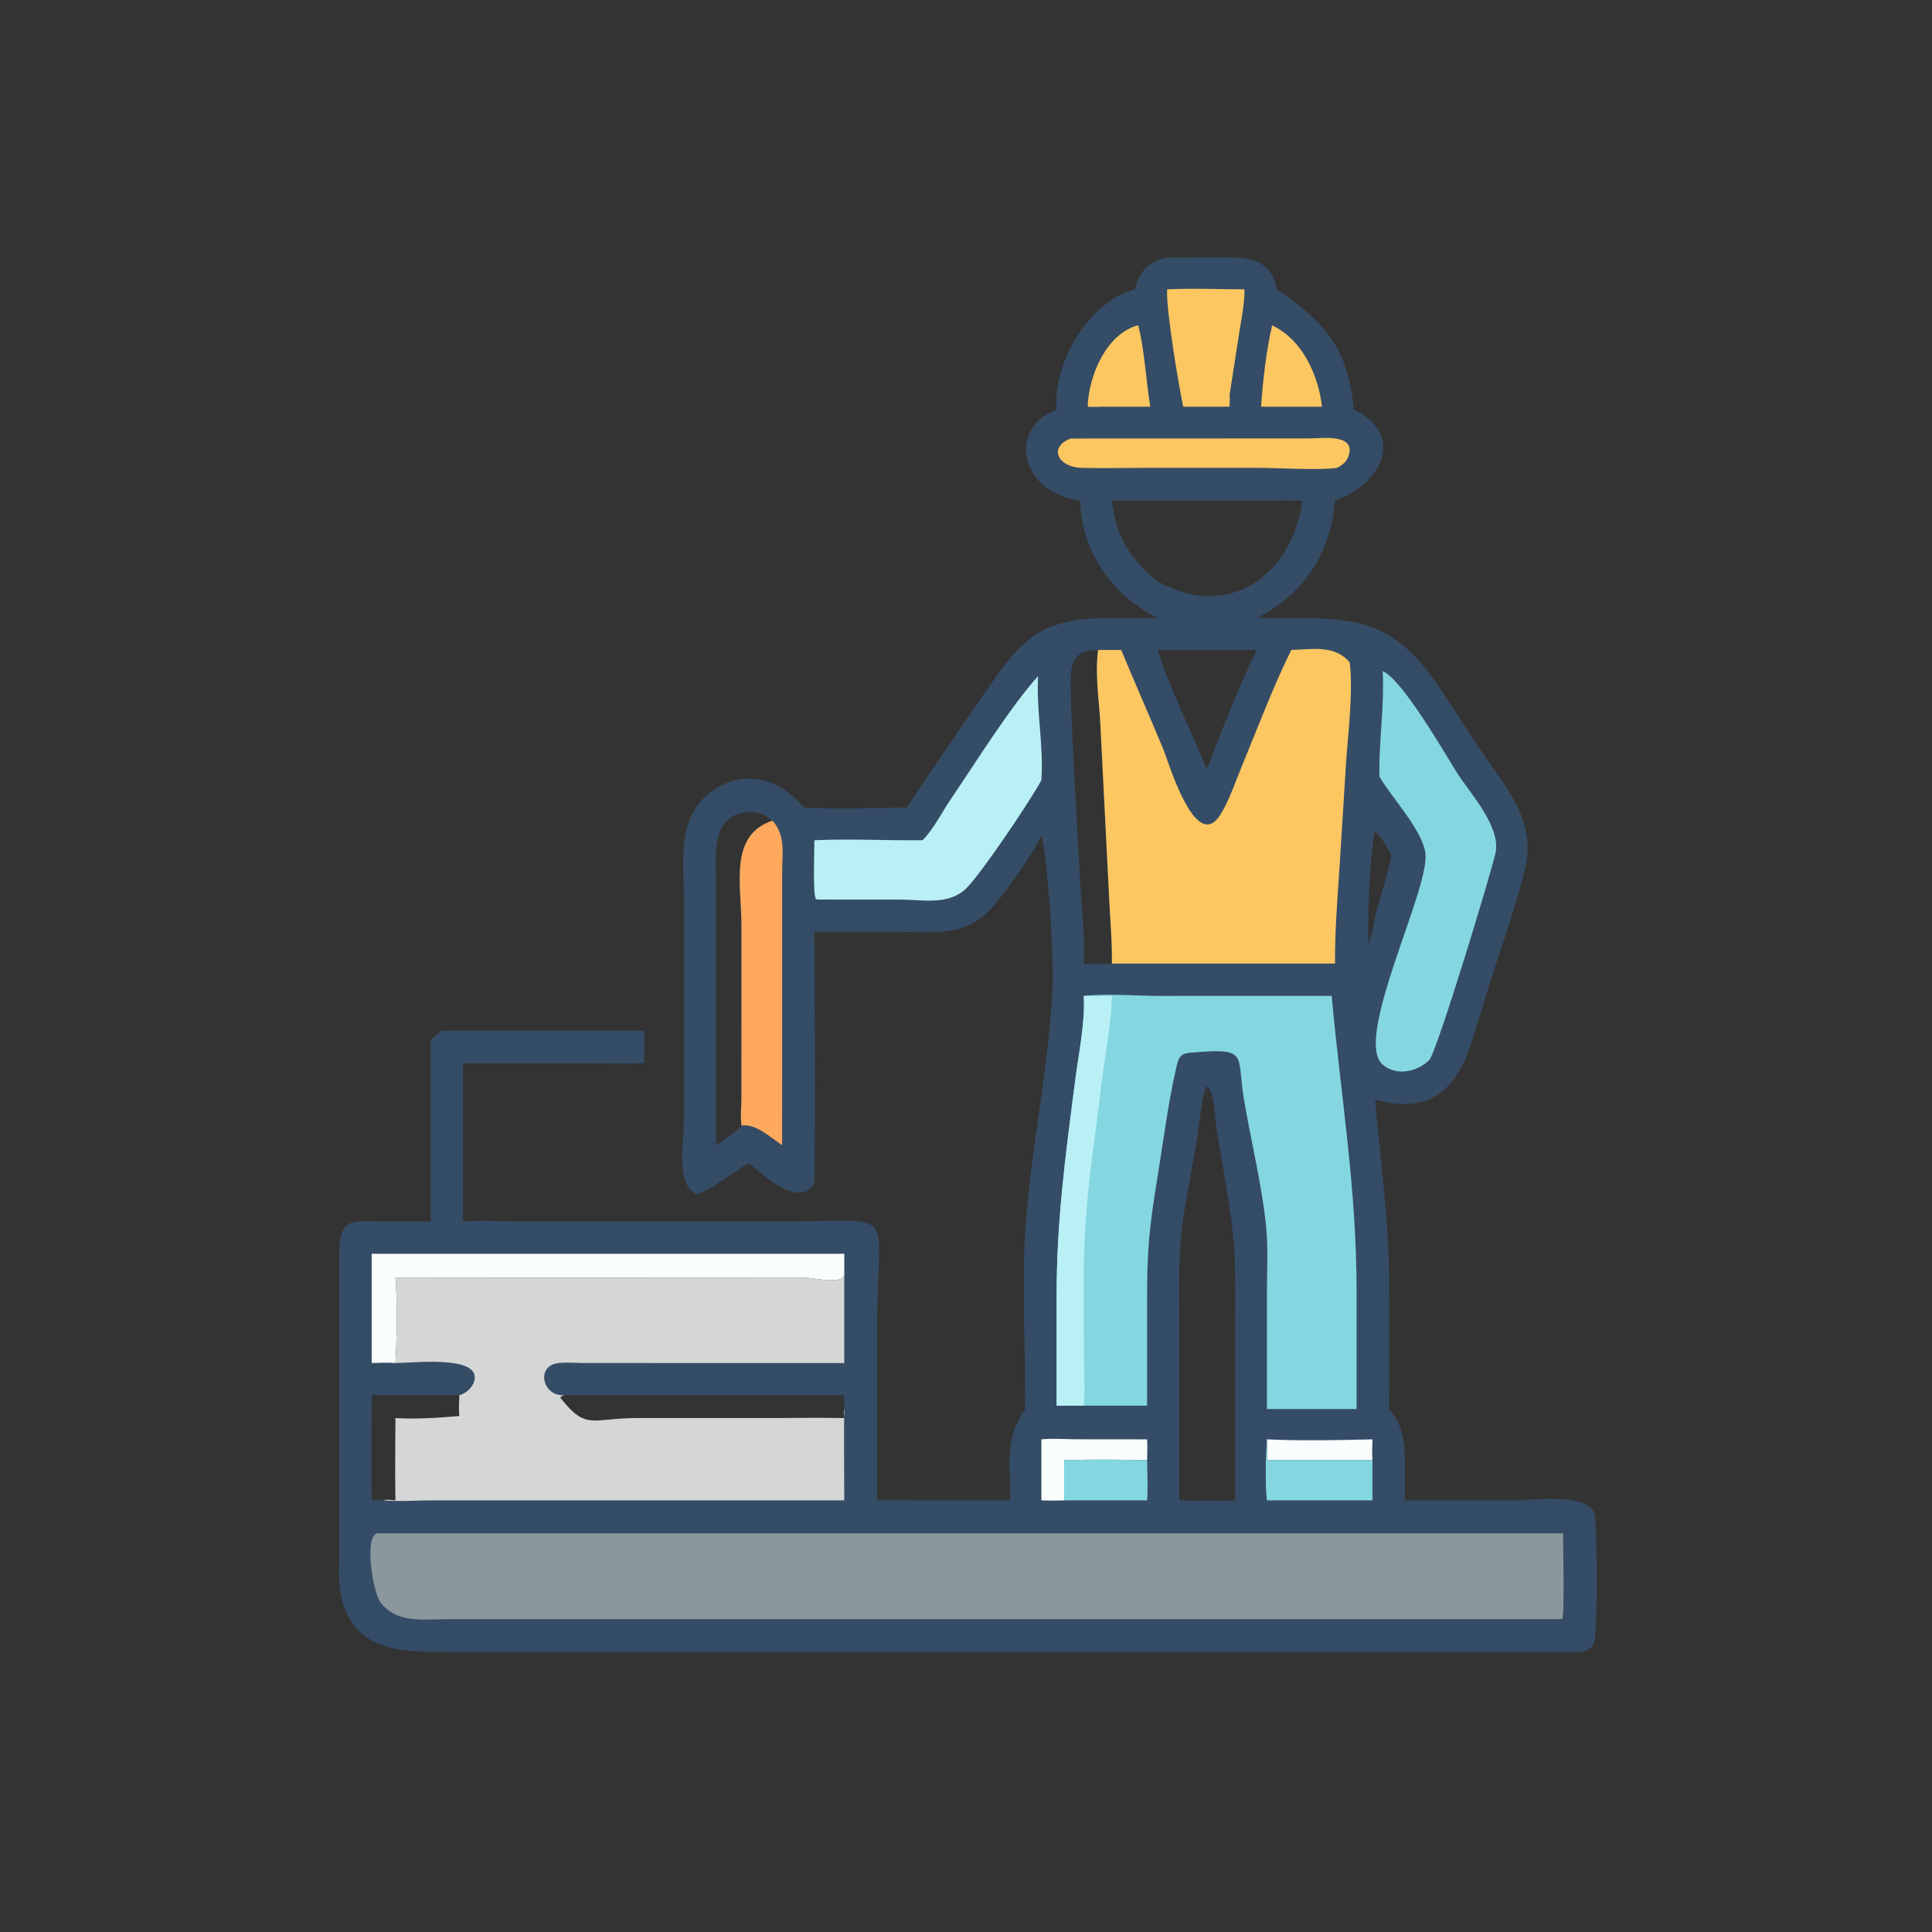 <?xml version="1.0" encoding="utf-8" ?>
<svg xmlns="http://www.w3.org/2000/svg" xmlns:xlink="http://www.w3.org/1999/xlink" width="1024" height="1024">
	<rect width="100%" height="100%" fill="#333333" stroke="none"/>
	<path fill="#354C66" transform="scale(2 2)" d="M309.302 68.254L322.21 68.236C329.685 68.189 336.578 67.719 338.418 76.681C351.127 85.58 357.186 91.891 358.778 108.617C371.97 114.656 367.088 127.803 353.8 132.676C352.583 146.416 345.772 157.512 333.037 163.752C357.7 163.928 368.142 161.946 382.174 183.199L391.421 197.35C398.385 207.976 407.552 216.993 404.054 230.744C401.291 241.609 397.368 252.346 394.034 263.058L390.283 275.274C386.129 288.805 379.123 295.365 364.416 291.442C366.07 310.052 368.148 323.355 368.152 342.338L368.146 373.402C372.114 378.106 372.326 382.679 372.326 388.559L372.306 397.618L401.155 397.611C406.437 397.611 422.216 395.26 422.737 402.096C423.239 408.675 423.405 427.684 422.693 434.076C422.322 437.398 419.954 437.854 416.968 437.859L118.268 437.816C106.082 437.827 92.864 437.656 90.18 421.723C89.602 418.295 89.903 414.742 89.922 411.279L89.928 332.108C89.948 322.593 93.27 323.645 100.858 323.672L114.149 323.707L114.149 275.666C115.106 274.644 115.968 273.926 117.133 273.157L149.581 273.157L170.722 273.157L170.722 281.772C165.421 281.966 160.044 281.785 154.736 281.783L122.71 281.772L122.71 323.707C128.005 323.385 133.525 323.698 138.84 323.699L208.351 323.696C238.699 323.661 232.459 319.35 232.454 351.372L232.446 397.618C236.349 397.443 240.323 397.603 244.232 397.606L267.73 397.618C267.79 387.647 265.991 381.991 271.672 373.402C271.827 358.117 270.734 340.587 271.747 325.584C273.182 304.342 278.075 282.003 278.953 261.437C279.264 254.136 277.827 228.277 275.976 221.463C273.892 226.078 265.717 237.733 262.071 241.398C255.258 248.248 247.499 246.949 238.639 246.949L215.832 246.962C215.927 269.167 216.092 291.423 215.832 313.625C211.73 320.187 202.819 311.921 198.543 308.289C193.768 310.706 189.743 314.678 184.661 316.491C178.914 314.051 181.231 302.7 181.237 296.785L181.24 238.408C181.243 228.923 179.318 217.624 187.38 210.718C195.942 203.383 206.261 205.78 213.077 213.976C221.13 214.529 232.167 214.139 240.344 213.976C246.658 204.422 253.091 194.946 259.622 185.54C270.152 170.377 273.985 163.73 294.722 163.733L306.736 163.752C294.91 157.946 286.492 146.094 286.292 132.676C269.143 130.231 267.72 112.607 280.021 108.617C278.95 96.07 288.547 80.002 300.649 76.681C302.234 71.86 304.021 69.383 309.302 68.254ZM104.79 338.661C105.307 342.494 105.167 357.034 104.79 361.22C109.419 361.222 126.073 359.218 125.806 365.164C125.712 367.254 123.716 369.251 121.727 369.726C121.682 371.547 121.526 373.45 121.727 375.258C116.164 375.735 110.364 376.133 104.79 375.805C104.779 383.07 104.648 390.356 104.79 397.618C103.806 397.553 102.479 397.281 101.561 397.618C105.522 397.975 109.818 397.639 113.816 397.633L223.743 397.618C223.751 389.549 223.621 381.469 223.743 373.402L223.743 369.726L149.581 369.726C143.806 370.198 141.885 362.005 147.912 361.24C150.053 360.968 152.528 361.219 154.702 361.219L223.743 361.22L223.743 337.92C222.835 340.579 215.654 338.555 212.674 338.557L104.79 338.661ZM319.757 287.89C318.431 290.527 317.864 298.111 317.329 301.274L314.195 319.01C311.988 331.644 312.539 340.167 312.535 352.974L312.533 397.618C314.952 397.696 317.337 397.745 319.757 397.618C322.297 397.684 324.814 397.728 327.354 397.618L327.345 351.691C327.346 337.877 327.727 330.748 325.382 317.187L322.383 299.131C321.985 296.706 321.912 289.083 319.757 287.89ZM337.124 132.676L294.657 132.676C295.722 141.966 299.519 148.335 306.736 154.034C325.132 164.578 342.369 152.87 345.139 132.676C342.465 132.633 339.798 132.587 337.124 132.676ZM287.214 255.361C289.708 255.445 292.162 255.464 294.657 255.361C294.766 249.551 294.169 243.385 293.917 237.547L291.614 192.166C291.312 185.667 290.127 178.699 291.011 172.246C284.136 172.283 283.576 176.22 283.739 182.289C284.188 199.102 285.3 215.976 286.179 232.773C286.568 240.201 287.6 247.951 287.214 255.361ZM189.751 303.467C191.857 301.971 194.889 300.29 196.5 298.287C196.168 295.95 196.472 293.351 196.486 290.98L196.498 245.303C196.497 234.552 193.085 221.338 204.714 217.483C202.574 215.828 200.43 214.917 197.677 215.241C188.281 216.347 189.746 226.999 189.744 233.84L189.751 303.467ZM306.736 172.246C310.223 183.089 315.582 193.271 319.757 203.844C321.278 200.79 322.147 197.464 323.49 194.335C326.59 186.936 329.462 179.433 333.037 172.246L306.736 172.246ZM98.505 369.726C98.502 379.016 98.346 388.331 98.505 397.618C99.523 397.619 100.543 397.637 101.561 397.618C102.479 397.281 103.806 397.553 104.79 397.618C104.648 390.356 104.779 383.07 104.79 375.805C110.364 376.133 116.164 375.735 121.727 375.258C121.526 373.45 121.682 371.547 121.727 369.726L98.505 369.726ZM364.416 220.398C362.894 226.494 362.344 244.301 362.73 250.309C363.01 249.165 363.282 248.062 363.716 246.962C364.589 239.964 367.583 233.547 368.711 226.597C367.747 224.729 366.058 221.691 364.416 220.398Z"/>
	<path fill="#F9FDFD" transform="scale(2 2)" d="M335.743 381.443C344.945 381.859 354.503 381.666 363.716 381.443C363.694 383.258 363.556 385.165 363.716 386.969L335.743 386.969C335.791 385.122 335.837 383.289 335.743 381.443Z"/>
	<path fill="#F9FDFD" transform="scale(2 2)" d="M275.976 381.443C278.999 381.137 282.191 381.417 285.236 381.424L303.995 381.443C304.1 383.287 304.041 385.124 303.995 386.969C296.728 386.8 289.269 386.737 282.005 386.969L282.005 397.618C279.985 397.708 277.996 397.691 275.976 397.618L275.976 381.443Z"/>
	<path fill="#FCC761" transform="scale(2 2)" d="M337.124 86.227C345.166 90.008 349.37 99.409 350.35 107.782L347.812 107.782L334.187 107.782C334.648 101.112 335.594 92.758 337.124 86.227Z"/>
	<path fill="#84D7E1" transform="scale(2 2)" d="M282.005 386.969C289.269 386.737 296.728 386.8 303.995 386.969C304.024 390.473 304.263 394.13 303.995 397.618L282.005 397.618L282.005 386.969Z"/>
	<path fill="#FCC761" transform="scale(2 2)" d="M301.478 86.227L301.695 86.347C303.363 93.311 303.709 100.697 304.825 107.782L291.707 107.782C290.548 107.887 289.406 107.827 288.246 107.782C288.48 99.787 293.049 88.582 301.478 86.227Z"/>
	<path fill="#84D7E1" transform="scale(2 2)" d="M335.743 381.443C335.837 383.289 335.791 385.122 335.743 386.969L363.716 386.969L363.716 397.618L335.743 397.618C335.263 393.574 335.414 385.346 335.743 381.443Z"/>
	<path fill="#FCC761" transform="scale(2 2)" d="M309.302 76.681C316.07 76.349 323.023 76.668 329.81 76.681C329.829 80.436 329.005 84.304 328.434 88.01L325.846 104.69C325.956 105.687 325.856 106.775 325.846 107.782L313.579 107.782C312.405 102.507 308.967 81.911 309.302 76.681Z"/>
	<path fill="#FCC761" transform="scale(2 2)" d="M283.757 116.212L347.103 116.188C350.154 116.183 359.162 114.848 357.47 120.579C356.951 122.338 355.883 123.16 354.318 123.982C349.787 124.688 338.257 123.982 333.135 123.978L303.524 123.978C297.947 123.991 292.337 124.141 286.764 123.994C280.111 123.819 277.881 118.377 283.757 116.212Z"/>
	<path fill="#FEA95E" transform="scale(2 2)" d="M204.714 217.483C208.25 221.362 207.292 226.239 207.283 231.118L207.262 303.467C204.264 301.537 200.308 297.654 196.5 298.287C196.168 295.95 196.472 293.351 196.486 290.98L196.498 245.303C196.497 234.552 193.085 221.338 204.714 217.483Z"/>
	<path fill="#F9FDFD" transform="scale(2 2)" d="M98.505 332.262L223.743 332.262L223.743 337.92C222.835 340.579 215.654 338.555 212.674 338.557L104.79 338.661C105.307 342.494 105.167 357.034 104.79 361.22C102.707 361.055 100.592 361.174 98.505 361.22L98.505 332.262Z"/>
	<path fill="#B9F0F6" transform="scale(2 2)" d="M275.11 179.182C274.578 188.435 276.627 197.578 275.976 206.769C272.924 212.402 260.146 231.374 256.115 235.375C251.456 240.001 244.593 238.411 238.602 238.406L217.187 238.391L216.246 238.309C215.365 237.333 215.823 224.853 215.832 222.674C225.322 222.246 234.962 222.778 244.476 222.674C247.356 219.801 249.44 215.546 251.735 212.156C258.028 202.863 267.976 186.98 275.11 179.182Z"/>
	<path fill="#84D7E1" transform="scale(2 2)" d="M366.424 177.849C371.653 180.092 382.683 199.351 386.086 204.741C389.6 210.306 398.02 219.203 396.269 226.326C394.493 233.546 381.319 276.984 378.852 280.839C375.686 284.029 369.975 285.34 366.36 282.067C358.693 275.126 378.735 236.056 377.768 226.309C377.164 220.221 368.778 211.346 365.56 205.813C365.367 196.491 366.924 187.162 366.424 177.849Z"/>
	<path fill="#FCC761" transform="scale(2 2)" d="M342.226 172.246C347.68 172.069 353.812 170.844 357.703 175.56C358.605 183.454 357.312 193.738 356.74 201.851L355.01 229.476C354.451 238.079 353.719 246.739 353.8 255.361L294.657 255.361C294.766 249.551 294.169 243.385 293.917 237.547L291.614 192.166C291.312 185.667 290.127 178.699 291.011 172.246L297.141 172.246C300.725 180.974 304.561 189.591 308.191 198.299C309.65 201.799 316.893 226.741 323.565 215.677C325.849 211.889 327.309 207.385 328.999 203.305C332.966 193.724 337.648 181.311 342.226 172.246Z"/>
	<path fill="#84D7E1" transform="scale(2 2)" d="M287.214 263.912C292.877 263.267 301.556 263.925 307.611 263.927L352.91 263.912C355.392 291.097 359.515 314.804 359.514 342.337L359.506 373.402L335.743 373.402L335.754 342.498C335.754 336.8 336.088 330.855 335.547 325.188C334.533 314.557 331.443 302.01 329.656 291.286C327.624 279.089 331.11 277.665 315.344 278.983C312.814 279.195 312.332 280.334 311.781 282.682C309.68 291.632 308.238 302.744 306.759 311.882C304.564 325.441 303.981 330.797 303.987 344.553L303.995 372.52L287.214 372.52L280.021 372.52L280.014 344.012C279.993 323.514 282.333 306.594 284.951 286.234C285.864 279.133 287.602 271.023 287.214 263.912Z"/>
	<path fill="#B9F0F6" transform="scale(2 2)" d="M287.214 263.912C289.691 264.091 292.178 263.996 294.657 263.912C294.531 270.66 293.222 277.341 292.322 284.015L289.602 305.413C287.942 318.435 287.124 327.624 287.202 340.754L287.238 359.25C287.278 363.686 287.567 368.088 287.214 372.52L280.021 372.52L280.014 344.012C279.993 323.514 282.333 306.594 284.951 286.234C285.864 279.133 287.602 271.023 287.214 263.912Z"/>
	<path fill="#D4D6D7" transform="scale(2 2)" d="M104.79 338.661L212.674 338.557C215.654 338.555 222.835 340.579 223.743 337.92L223.743 361.22L154.702 361.219C152.528 361.219 150.053 360.968 147.912 361.24C141.885 362.005 143.806 370.198 149.581 369.726L223.743 369.726L223.743 373.402C223.621 381.469 223.751 389.549 223.743 397.618L113.816 397.633C109.818 397.639 105.522 397.975 101.561 397.618C102.479 397.281 103.806 397.553 104.79 397.618C104.648 390.356 104.779 383.07 104.79 375.805C110.364 376.133 116.164 375.735 121.727 375.258C121.526 373.45 121.682 371.547 121.727 369.726C123.716 369.251 125.712 367.254 125.806 365.164C126.073 359.218 109.419 361.222 104.79 361.22C105.167 357.034 105.307 342.494 104.79 338.661ZM149.581 369.726L148.633 370.117L148.563 370.501L148.712 370.685C155.46 379.165 156.903 375.778 169.048 375.793L204.807 375.797C211.117 375.792 217.435 375.649 223.743 375.805C223.699 375.177 223.456 373.918 223.743 373.402L223.743 369.726L149.581 369.726Z"/>
	<path fill="#8B979E" transform="scale(2 2)" d="M100.096 406.346L414.224 406.346C414.228 409.853 414.66 427.639 413.996 429.046L413.313 429.097L118.625 429.095C112.457 429.11 105.103 430.308 100.847 424.661C98.741 421.866 96.409 406.708 100.096 406.346Z"/>
</svg>
